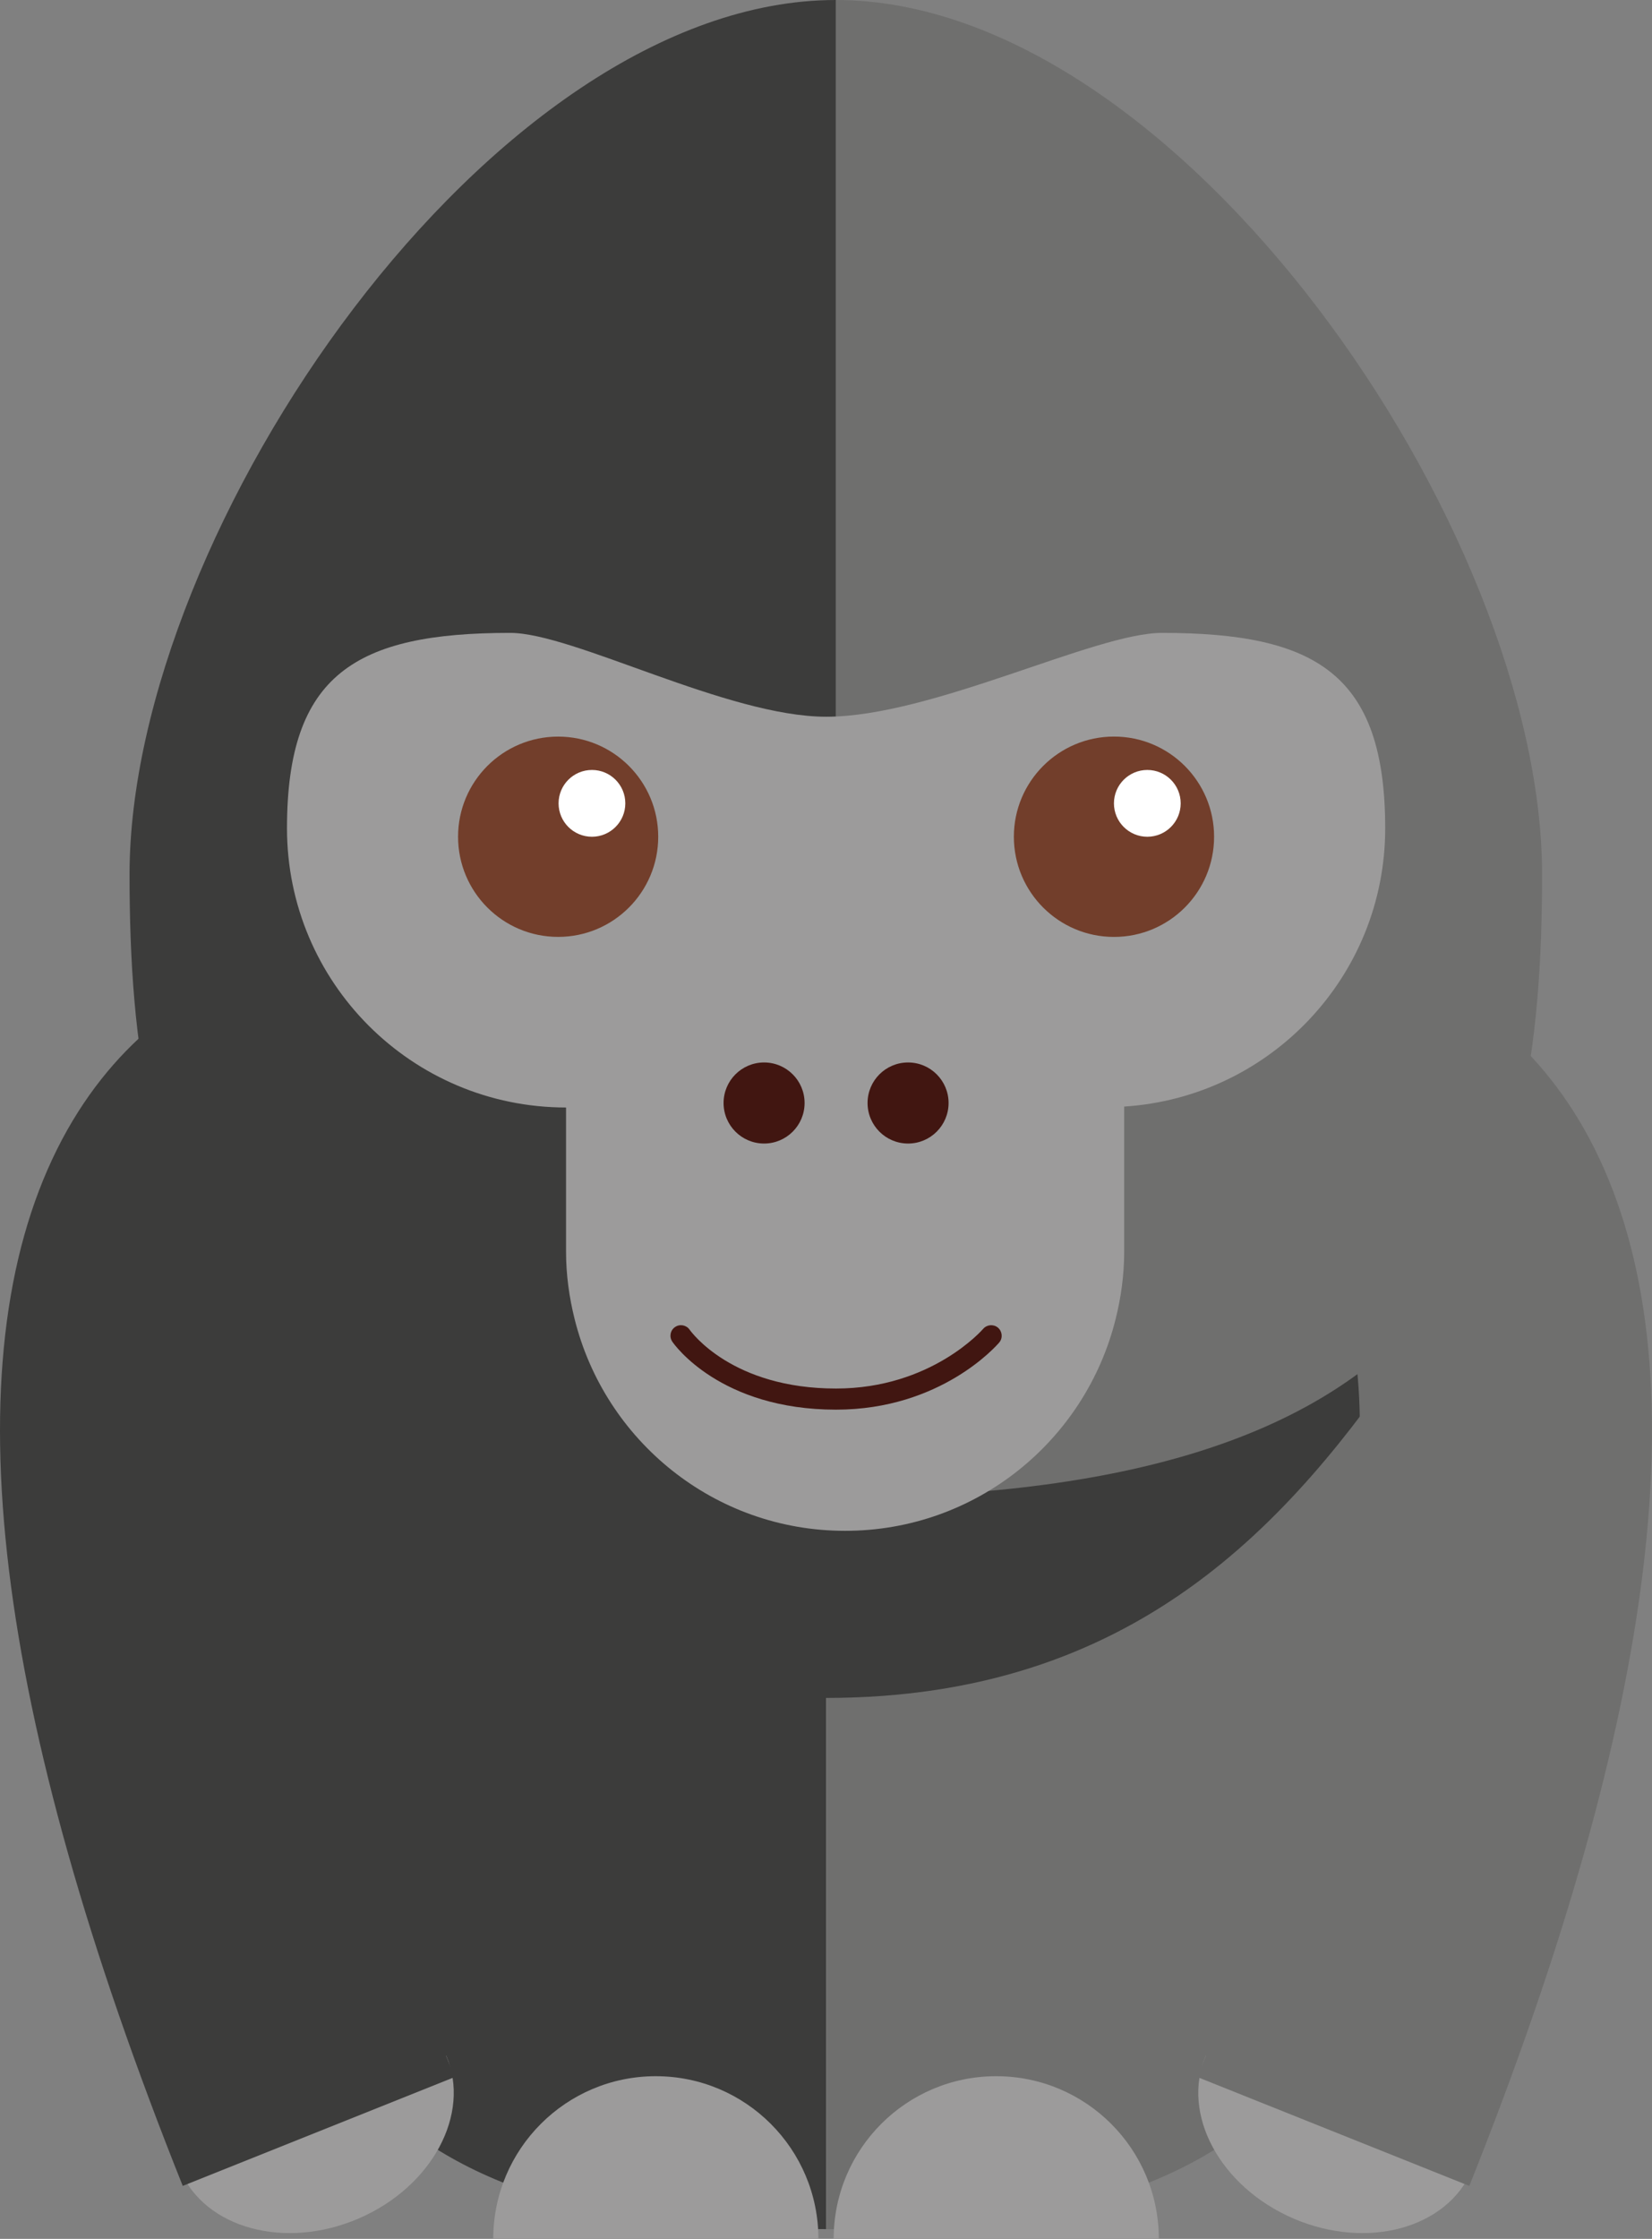 <?xml version="1.0" encoding="utf-8"?>
<!-- Generator: Adobe Illustrator 16.0.0, SVG Export Plug-In . SVG Version: 6.00 Build 0)  -->
<!DOCTYPE svg PUBLIC "-//W3C//DTD SVG 1.1//EN" "http://www.w3.org/Graphics/SVG/1.1/DTD/svg11.dtd">
<svg version="1.1" id="Layer_1" xmlns="http://www.w3.org/2000/svg" xmlns:xlink="http://www.w3.org/1999/xlink" x="0px" y="0px"
	 width="50px" height="67.716px" viewBox="0 0 50 67.716" enable-background="new 0 0 50 67.716" xml:space="preserve">
<rect x="0" y="0" width="50" height="67.716" fill="#808080" stroke="none"/>
<g>
	<g>
		<g>
			<g>
				<path fill="#3C3C3B" d="M7.284,40.663c-0.591,1.873-0.92,3.867-0.92,5.945c0,18.586,8.345,20.813,18.636,20.813V49.746
					C17.514,49.746,10.969,46.108,7.284,40.663z"/>
			</g>
		</g>
		<g>
			<g>
				<path fill="#6F6F6E" d="M25,49.746v17.676c10.291,0,18.637-2.228,18.637-20.813c0-2.078-0.329-4.072-0.92-5.945
					C39.031,46.108,32.487,49.746,25,49.746z"/>
			</g>
		</g>
		<g>
			<g>
				<path fill="#3C3C3B" d="M25,27.407c-8.275,0-15.284,5.562-17.716,13.256C10.969,46.108,17.514,51.355,25,51.355
					c9.318,0,14.03-5.247,17.716-10.692C40.283,32.969,33.276,27.407,25,27.407z"/>
			</g>
		</g>
	</g>
	<g>
		<g>
			<g>
				<circle fill="#F5C799" cx="16.886" cy="25.869" r="5.719"/>
			</g>
		</g>
		<g>
			<g>
				<g>
					<path fill="#3C3C3B" d="M3.921,26.447c0,10.405,2.535,18.84,21.376,18.84V0C14.894,0,3.921,16.041,3.921,26.447z"/>
				</g>
			</g>
			<g>
				<g>
					<path fill="#6F6F6E" d="M46.673,26.447C46.673,16.041,35.704,0,25.298,0v45.287C44.138,45.287,46.673,36.852,46.673,26.447z"/>
				</g>
			</g>
		</g>
		<path fill="#9C9B9B" d="M35.168,19.142c-2.033,0-6.96,2.536-10.159,2.536c-3.001,0-7.66-2.536-9.568-2.536
			c-4.663,0-6.755,1.245-6.755,5.91c0,4.664,3.782,8.445,8.446,8.445v4.358c0,0.705,0.096,1.385,0.259,2.038
			c0.914,3.678,4.228,6.408,8.187,6.408c3.961,0,7.274-2.729,8.188-6.406c0.164-0.654,0.259-1.335,0.259-2.04v-4.386
			c4.409-0.282,7.9-3.937,7.9-8.417C41.923,20.387,39.833,19.142,35.168,19.142z"/>
		<g>
			<g>
				<g>
					<circle fill="#411611" cx="23.126" cy="33.361" r="1.226"/>
				</g>
			</g>
			<g>
				<g>
					<circle fill="#411611" cx="27.484" cy="33.361" r="1.226"/>
				</g>
			</g>
		</g>
		<g>
			<g>
				<g>
					<g>
						<g>
							<circle fill="#723E2B" cx="16.893" cy="25.308" r="3.029"/>
						</g>
					</g>
				</g>
				<g>
					<g>
						<g>
							<circle fill="#723E2B" cx="33.716" cy="25.308" r="3.03"/>
						</g>
					</g>
				</g>
				<g>
					<g>
						<circle fill="#FFFFFF" cx="17.916" cy="24.298" r="1.01"/>
					</g>
				</g>
				<g>
					<g>
						<circle fill="#FFFFFF" cx="34.725" cy="24.298" r="1.01"/>
					</g>
				</g>
			</g>
		</g>
		<g>
			<g>
				<g>
					<g>
						<path fill="#411611" d="M25.304,42.636c-3.502,0-4.898-1.97-4.954-2.054c-0.101-0.146-0.065-0.345,0.08-0.444
							c0.146-0.101,0.345-0.063,0.444,0.082c0.057,0.077,1.29,1.777,4.43,1.777c2.884,0,4.436-1.785,4.451-1.803
							c0.115-0.134,0.316-0.15,0.45-0.038c0.134,0.116,0.151,0.317,0.036,0.451C30.17,40.69,28.48,42.636,25.304,42.636z"/>
					</g>
				</g>
			</g>
		</g>
	</g>
	<g>
		<g>
			<g>
				<g>
					<path fill="#9C9B9B" d="M44.55,65.637c-0.756,1.766-3.174,2.421-5.399,1.465c-2.225-0.957-3.414-3.163-2.655-4.926"/>
				</g>
			</g>
			<g>
				<g>
					<g>
						<path fill="#6F6F6E" d="M44.471,66.114c5.741-14.352,7.019-24.904,3.796-31.362c-1.589-3.188-4.057-4.84-5.836-5.321
							l-2.32,8.552c-0.315-0.086-0.431-0.155-0.438-0.157c1.374,0.825,3.692,7.189-3.432,24.997L44.471,66.114z"/>
					</g>
				</g>
			</g>
		</g>
		<g>
			<g>
				<g>
					<path fill="#9C9B9B" d="M5.449,65.637c0.759,1.766,3.177,2.421,5.402,1.465c2.224-0.957,3.411-3.163,2.655-4.926"/>
				</g>
			</g>
			<g>
				<g>
					<g>
						<path fill="#3C3C3B" d="M5.531,66.114C-0.211,51.763-1.49,41.21,1.731,34.752c1.59-3.188,4.058-4.84,5.837-5.321l2.32,8.552
							c0.314-0.086,0.432-0.155,0.438-0.157c-1.373,0.825-3.692,7.189,3.432,24.997L5.531,66.114z"/>
					</g>
				</g>
			</g>
		</g>
	</g>
	<g>
		<g>
			<g>
				<path fill="#9C9B9B" d="M19.848,62.796c-2.715,0-4.919,2.202-4.919,4.92h9.841C24.769,64.998,22.567,62.796,19.848,62.796z"/>
			</g>
		</g>
		<g>
			<g>
				<path fill="#9C9B9B" d="M30.15,62.796c-2.715,0-4.918,2.202-4.918,4.92h9.841C35.072,64.998,32.869,62.796,30.15,62.796z"/>
			</g>
		</g>
	</g>
</g>
</svg>
